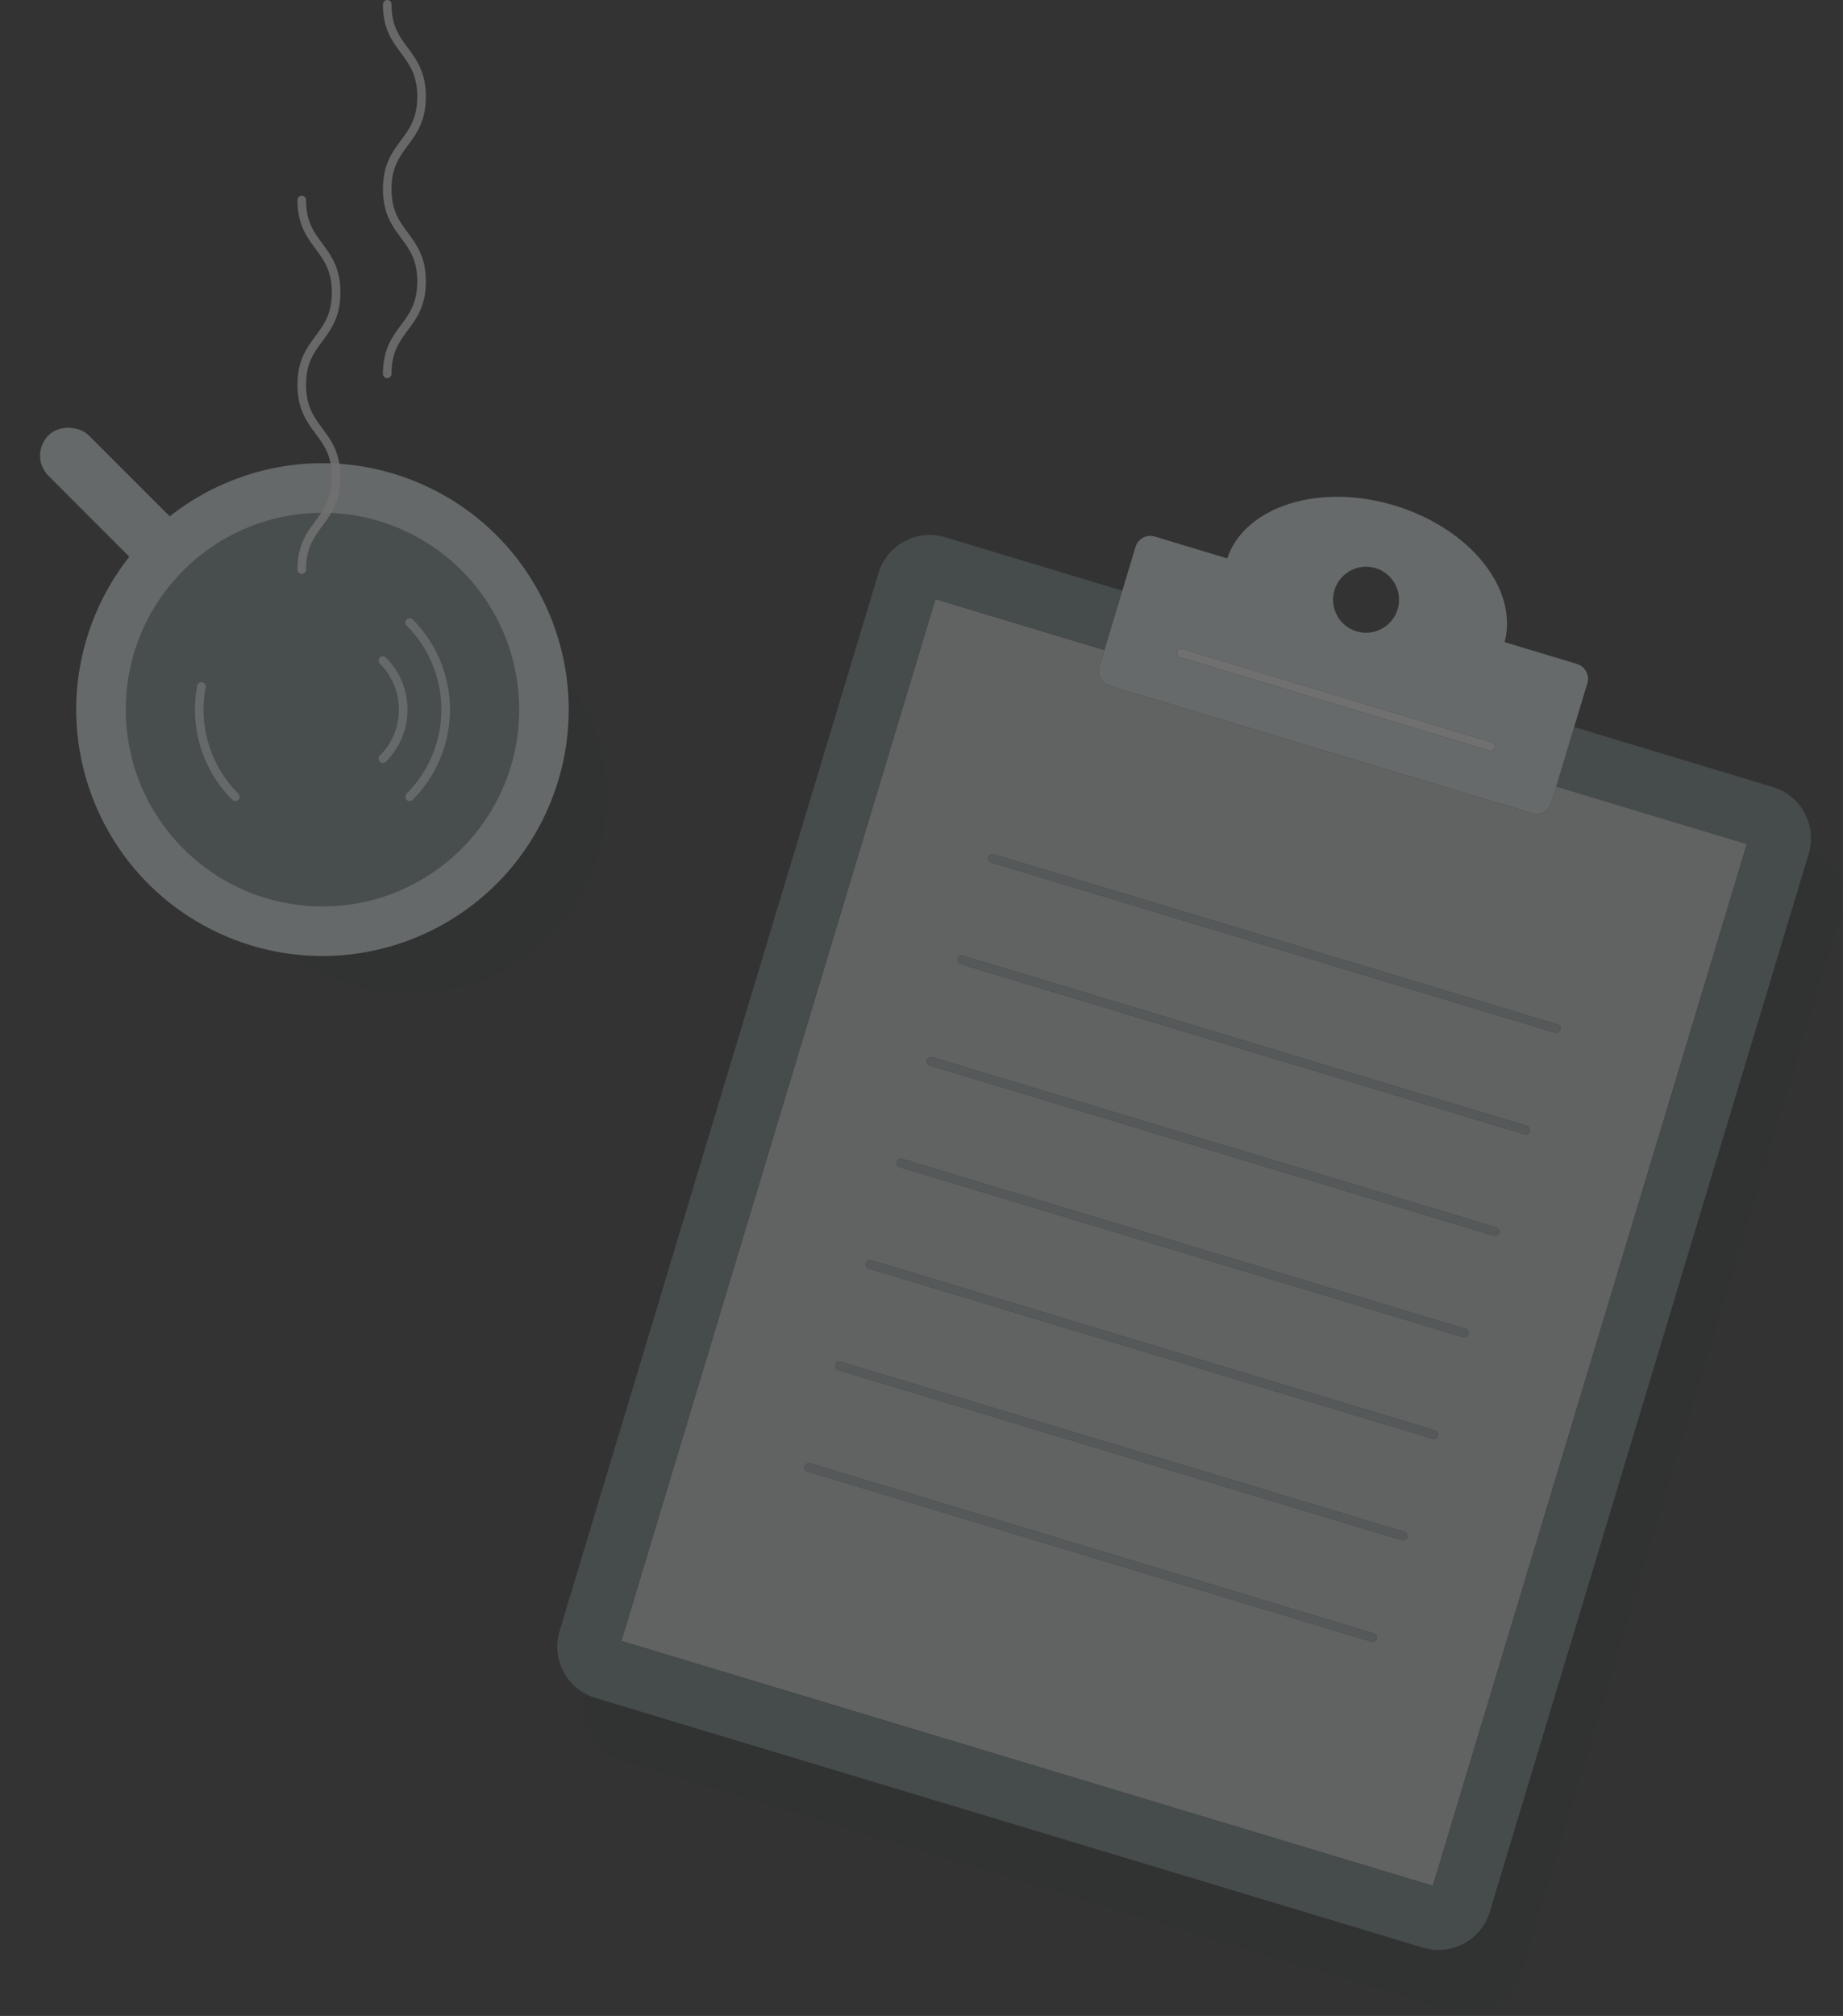<svg xmlns="http://www.w3.org/2000/svg" width="322" height="352" viewBox="0 0 322 352">
  <rect x="0" y="0" width="322" height="352" fill="#333333" stroke="none"/>
  <g fill="none" fill-rule="evenodd" opacity=".3">
    <path fill="#2B3030" fill-rule="nonzero" stroke="#2B3030" d="M253.691,350.656 L109.065,307.036 C104.125,305.54 101.328,300.327 102.813,295.384 L158.54,110.617 C160.036,105.677 165.249,102.88 170.193,104.365 L314.818,147.985 C319.758,149.481 322.555,154.694 321.071,159.637 L265.344,344.404 C263.847,349.344 258.635,352.141 253.691,350.656 Z M113.618,297.089 L255.397,339.851 L310.265,157.932 L168.487,115.17 L113.618,297.089 Z"/>
    <circle cx="71.63" cy="139.192" r="34.367" fill="#2B3030" fill-rule="nonzero"/>
    <path fill="#CBD1D1" fill-rule="nonzero" d="M267.669,141.993 L193.898,119.743 C192.471,119.312 191.663,117.807 192.093,116.379 L192.958,113.513 L163.43,104.607 L108.562,286.526 L250.34,329.287 L305.208,147.369 L271.898,137.322 L271.033,140.188 C270.602,141.616 269.096,142.424 267.669,141.993 Z M240.529,286.145 C240.433,286.461 240.141,286.678 239.811,286.678 C239.737,286.678 239.664,286.667 239.594,286.646 L141.093,256.937 C140.696,256.818 140.472,256.399 140.591,256.002 C140.711,255.606 141.13,255.381 141.527,255.501 L240.028,285.21 C240.218,285.267 240.378,285.398 240.472,285.574 C240.566,285.749 240.586,285.954 240.529,286.145 L240.529,286.145 Z M245.874,268.422 C245.779,268.738 245.487,268.955 245.156,268.955 C245.083,268.955 245.01,268.944 244.94,268.923 L146.438,239.214 C146.041,239.094 145.817,238.676 145.936,238.279 C146.056,237.883 146.475,237.658 146.871,237.778 L245.373,267.487 C245.564,267.544 245.724,267.675 245.817,267.85 C245.911,268.026 245.932,268.231 245.874,268.422 L245.874,268.422 Z M251.219,250.699 C251.123,251.015 250.832,251.232 250.501,251.232 C250.428,251.232 250.355,251.221 250.284,251.2 L151.784,221.492 C151.387,221.372 151.162,220.953 151.282,220.557 C151.402,220.16 151.82,219.935 152.217,220.055 L250.718,249.763 C250.908,249.821 251.068,249.952 251.162,250.127 C251.256,250.303 251.277,250.508 251.219,250.699 L251.219,250.699 Z M256.565,232.976 C256.469,233.292 256.178,233.509 255.847,233.509 C255.773,233.509 255.7,233.498 255.63,233.477 L157.129,203.768 C156.733,203.649 156.508,203.23 156.628,202.833 C156.747,202.437 157.166,202.212 157.563,202.332 L256.064,232.041 C256.254,232.098 256.414,232.229 256.508,232.405 C256.602,232.58 256.622,232.785 256.565,232.976 L256.565,232.976 Z M261.91,215.253 C261.815,215.569 261.523,215.786 261.193,215.786 C261.119,215.786 261.046,215.775 260.976,215.754 L162.474,186.045 C162.077,185.926 161.853,185.507 161.972,185.11 C162.092,184.713 162.511,184.489 162.907,184.609 L261.409,214.318 C261.6,214.375 261.759,214.506 261.853,214.682 C261.947,214.857 261.968,215.062 261.91,215.253 L261.91,215.253 Z M267.256,197.53 C267.161,197.846 266.869,198.063 266.538,198.063 C266.465,198.063 266.392,198.052 266.322,198.031 L167.82,168.323 C167.423,168.203 167.199,167.784 167.319,167.388 C167.438,166.991 167.857,166.766 168.254,166.886 L266.755,196.595 C266.946,196.652 267.106,196.783 267.2,196.959 C267.293,197.134 267.314,197.34 267.256,197.53 L267.256,197.53 Z M272.601,179.807 C272.505,180.123 272.214,180.34 271.883,180.34 C271.81,180.34 271.737,180.329 271.666,180.308 L173.165,150.6 C172.769,150.48 172.544,150.062 172.664,149.665 C172.784,149.268 173.202,149.044 173.599,149.163 L272.1,178.872 C272.496,178.992 272.72,179.411 272.601,179.807 L272.601,179.807 Z"/>
    <path fill="#728284" fill-rule="nonzero" d="M309.762,137.422 L275.027,126.946 L271.898,137.322 L305.208,147.369 L250.34,329.287 L108.562,286.526 L163.43,104.607 L192.958,113.513 L196.088,103.137 L165.136,93.801 C160.192,92.317 154.98,95.114 153.483,100.054 L97.756,284.82 C96.272,289.764 99.068,294.976 104.009,296.473 L248.634,340.093 C253.578,341.577 258.791,338.78 260.287,333.84 L316.014,149.074 C317.498,144.131 314.702,138.918 309.762,137.422 Z"/>
    <path fill="#E1EAEA" fill-rule="nonzero" d="M192.958,113.513 L192.093,116.379 C191.663,117.807 192.471,119.312 193.898,119.743 L267.669,141.993 C269.096,142.424 270.602,141.616 271.033,140.188 L271.898,137.322 L275.027,126.946 L277.333,119.299 C277.54,118.614 277.466,117.875 277.128,117.244 C276.789,116.613 276.214,116.142 275.528,115.936 L262.879,112.121 C265.331,102.847 256.829,92.239 243.635,88.26 C230.44,84.28 217.492,88.419 214.407,97.501 L201.757,93.686 C200.33,93.255 198.824,94.063 198.394,95.49 L196.087,103.137 L192.958,113.513 Z M260.658,129.631 C261.014,129.738 261.238,130.091 261.184,130.459 C261.13,130.827 260.813,131.1 260.441,131.1 C260.368,131.1 260.295,131.089 260.224,131.068 L206.142,114.756 C205.746,114.636 205.521,114.217 205.641,113.821 C205.76,113.424 206.179,113.199 206.576,113.319 L260.658,129.631 Z M233.15,103.055 C234.069,100.007 237.286,98.281 240.335,99.2 C243.383,100.12 245.109,103.336 244.19,106.385 C243.27,109.433 240.054,111.159 237.005,110.24 C233.957,109.321 232.231,106.104 233.15,103.055 Z"/>
    <path fill="#FFF" fill-rule="nonzero" d="M206.575,113.319 C206.179,113.199 205.76,113.424 205.64,113.821 C205.521,114.217 205.745,114.636 206.142,114.756 L260.224,131.068 C260.294,131.089 260.367,131.1 260.441,131.1 C260.813,131.1 261.129,130.827 261.184,130.459 C261.238,130.091 261.014,129.738 260.658,129.631 L206.575,113.319 Z"/>
    <path fill="#A4B1B2" fill-rule="nonzero" d="M172.664 149.664C172.607 149.855 172.627 150.06 172.721 150.236 172.815 150.411 172.975 150.542 173.165 150.6L271.666 180.308C271.737 180.329 271.81 180.34 271.883 180.34 272.255 180.341 272.572 180.068 272.626 179.7 272.68 179.331 272.456 178.979 272.1 178.872L173.599 149.163C173.408 149.105 173.203 149.126 173.028 149.22 172.852 149.314 172.722 149.474 172.664 149.664zM266.755 196.595L168.253 166.886C167.857 166.766 167.438 166.991 167.318 167.388 167.198 167.784 167.423 168.203 167.82 168.323L266.322 198.031C266.392 198.052 266.465 198.063 266.538 198.063 266.91 198.063 267.227 197.791 267.281 197.422 267.335 197.054 267.111 196.702 266.755 196.595L266.755 196.595zM261.409 214.318L162.907 184.609C162.651 184.531 162.372 184.597 162.177 184.78 161.982 184.964 161.899 185.237 161.96 185.498 162.021 185.759 162.217 185.968 162.474 186.045L260.976 215.754C261.046 215.775 261.119 215.786 261.193 215.786 261.565 215.787 261.881 215.514 261.936 215.146 261.99 214.777 261.766 214.425 261.409 214.318L261.409 214.318zM256.064 232.041L157.563 202.332C157.166 202.212 156.747 202.437 156.628 202.833 156.508 203.23 156.733 203.649 157.129 203.768L255.63 233.477C255.7 233.498 255.773 233.509 255.847 233.509 256.219 233.509 256.535 233.237 256.59 232.869 256.644 232.5 256.42 232.148 256.064 232.041L256.064 232.041zM250.718 249.763L152.217 220.055C151.82 219.935 151.402 220.16 151.282 220.557 151.162 220.953 151.387 221.372 151.784 221.492L250.284 251.2C250.355 251.221 250.428 251.232 250.501 251.232 250.874 251.232 251.19 250.96 251.244 250.591 251.299 250.223 251.075 249.871 250.718 249.763L250.718 249.763zM245.373 267.487L146.871 237.778C146.475 237.658 146.056 237.883 145.936 238.279 145.817 238.676 146.041 239.094 146.438 239.214L244.94 268.923C245.01 268.944 245.083 268.955 245.156 268.955 245.529 268.955 245.845 268.683 245.899 268.314 245.954 267.946 245.73 267.594 245.373 267.487L245.373 267.487zM240.028 285.21L141.527 255.501C141.13 255.381 140.711 255.606 140.591 256.002 140.472 256.399 140.696 256.818 141.093 256.938L239.594 286.647C239.664 286.667 239.737 286.678 239.811 286.678 240.183 286.679 240.499 286.406 240.554 286.038 240.608 285.67 240.384 285.317 240.028 285.21L240.028 285.21z"/>
    <circle cx="56.341" cy="123.903" r="43.016" fill="#D9E7E8" fill-rule="nonzero" transform="rotate(-67.5 56.34 123.903)"/>
    <circle cx="56.341" cy="123.903" r="34.367" fill="#7A8B8E" fill-rule="nonzero"/>
    <rect width="9.976" height="30.264" x="14.173" y="71.591" fill="#D9E7E8" fill-rule="nonzero" rx="4.988" transform="rotate(-45 19.16 86.723)"/>
    <path stroke="#D9E7E8" stroke-linecap="round" stroke-width="1.5" d="M41.119 139.124C36.076 134.088 33.856 126.88 35.191 119.879M71.562 108.681C75.599 112.718 77.867 118.193 77.867 123.903 77.867 129.612 75.599 135.087 71.562 139.124M66.898 115.341C71.627 120.069 71.627 127.736 66.898 132.465"/>
    <path stroke="#FFF" stroke-linecap="round" stroke-width="1.5" d="M0.724,65.45 C0.724,57.385 6.724,57.385 6.724,49.32 C6.724,41.255 0.724,41.255 0.724,33.189 C0.724,25.124 6.724,25.123 6.724,17.056 C6.724,8.99 0.724,8.99 0.724,0.923" opacity=".87" transform="translate(52 34)"/>
    <path stroke="#FFF" stroke-linecap="round" stroke-width="1.5" d="M0.655,65.277 C0.655,57.212 6.655,57.212 6.655,49.147 C6.655,41.082 0.655,41.082 0.655,33.016 C0.655,24.951 6.655,24.95 6.655,16.883 C6.655,8.816 0.655,8.817 0.655,0.75" opacity=".87" transform="translate(67)"/>
  </g>
</svg>
